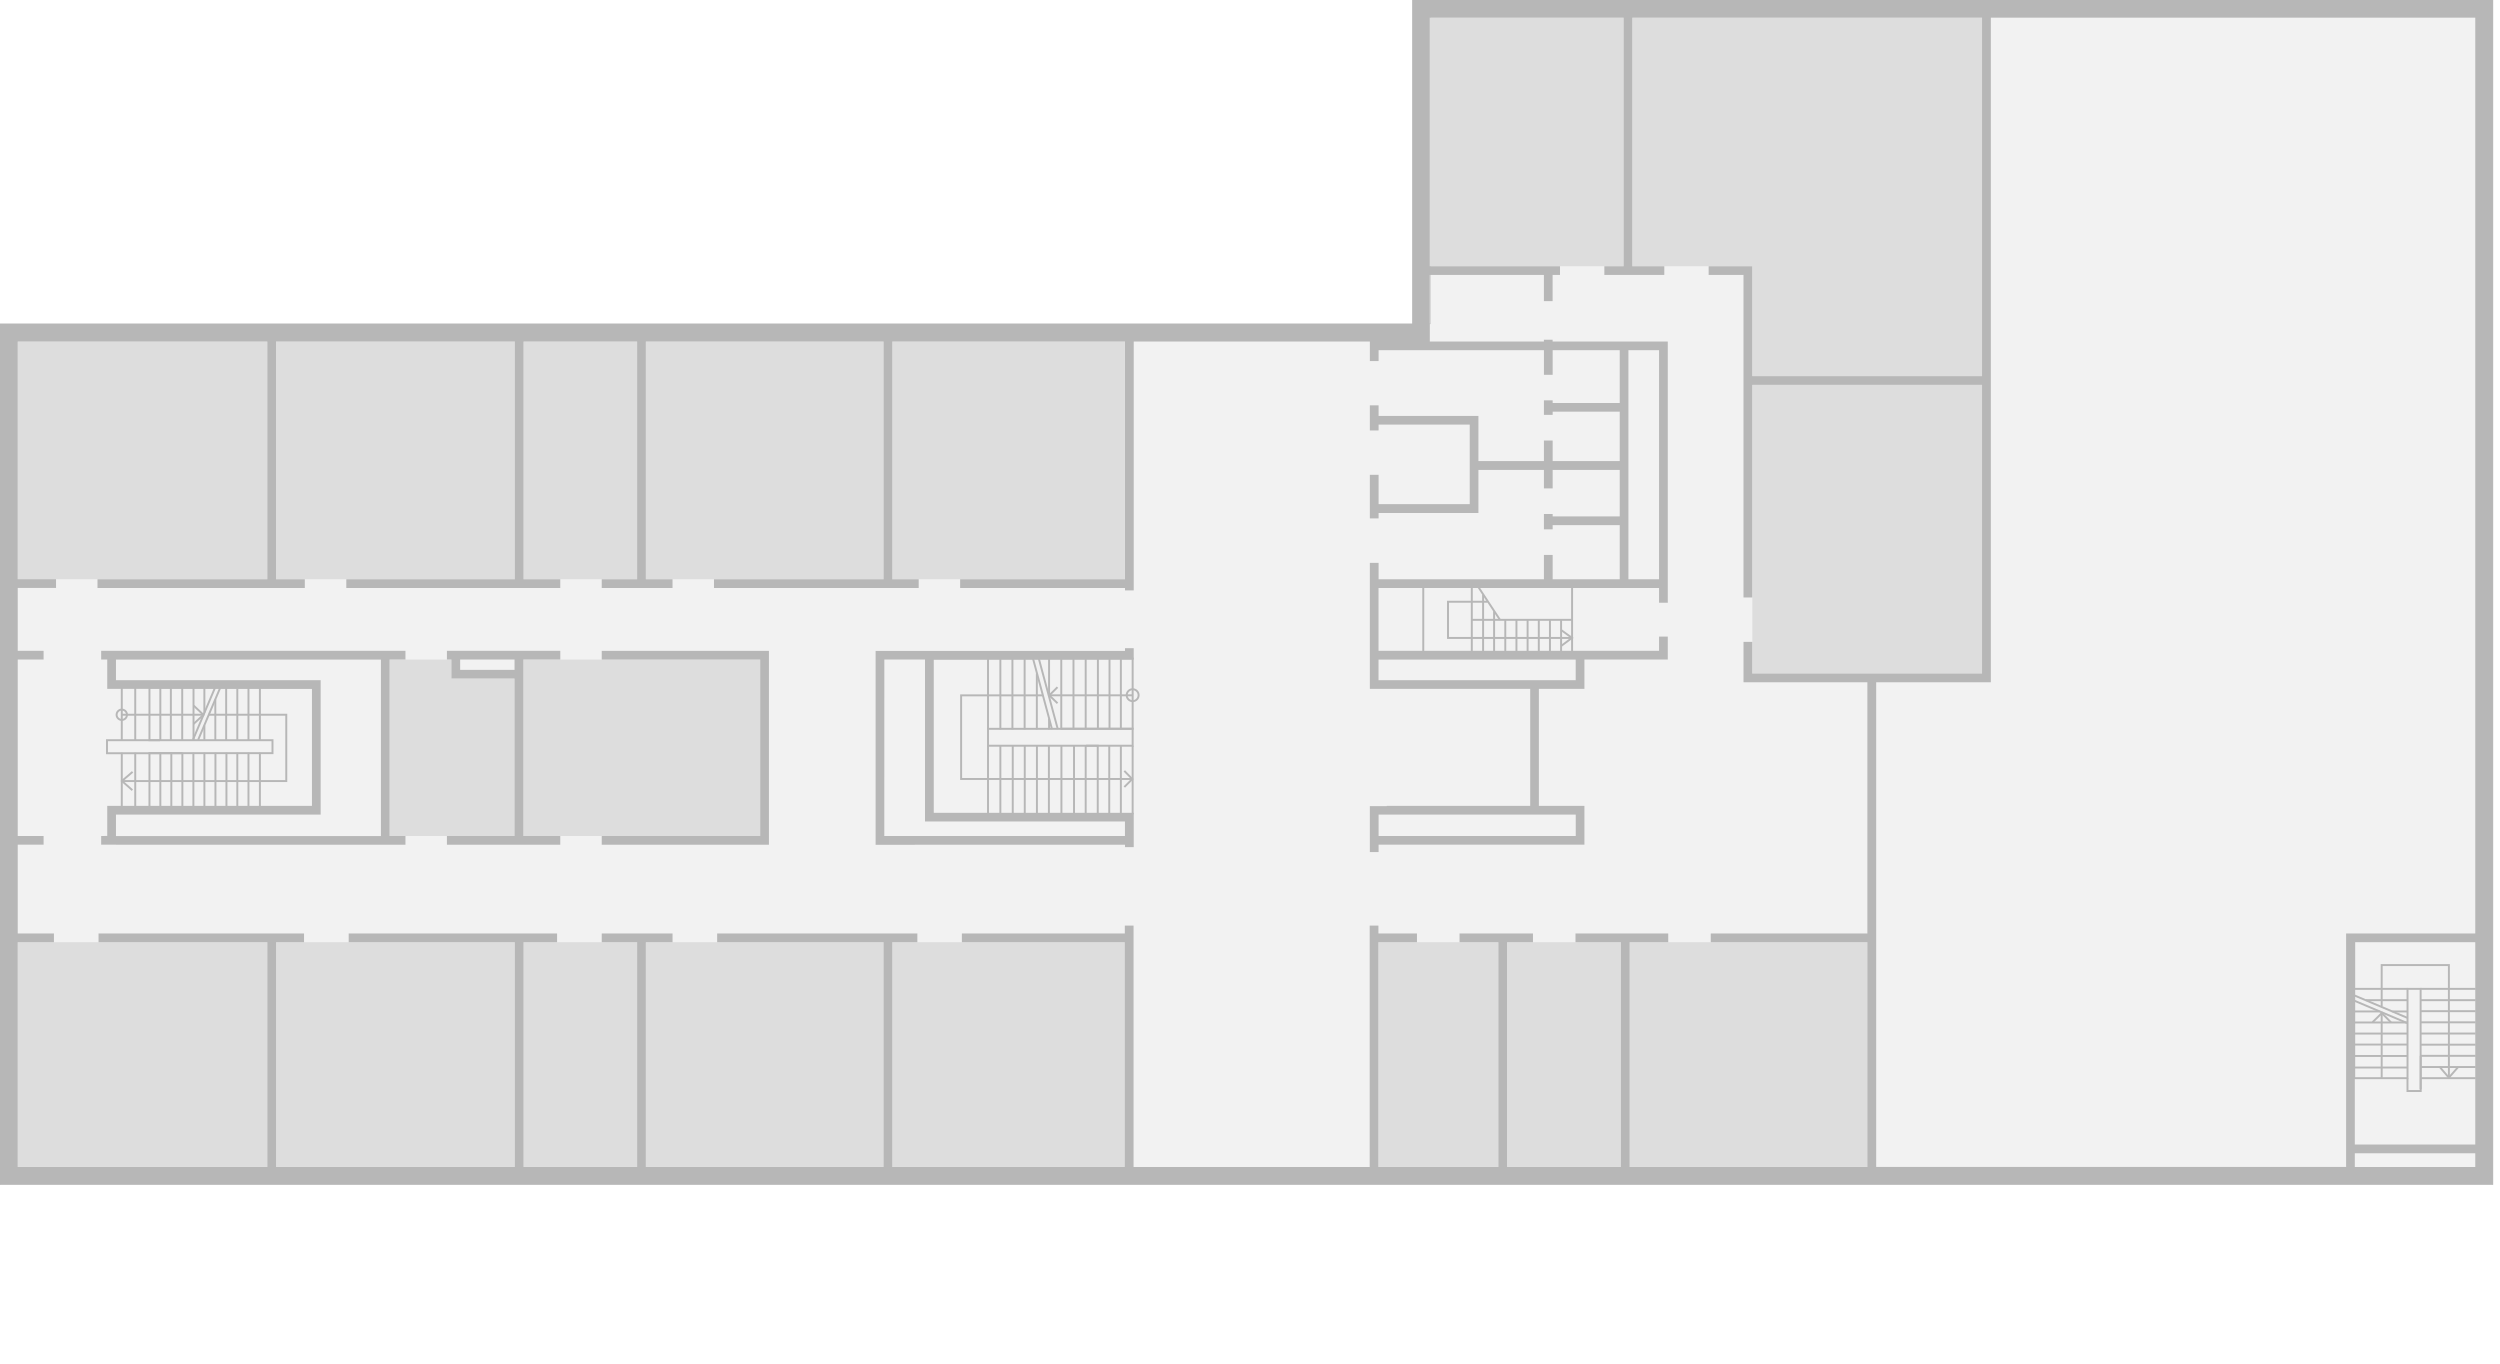 <svg id="Livello_1" data-name="Livello 1" xmlns="http://www.w3.org/2000/svg" xmlns:xlink="http://www.w3.org/1999/xlink" viewBox="0 0 5500 3000"><defs><pattern id="locale_tecnico-21_1_" data-name="locale tecnico-21 1 " width="38.5" height="38.5" patternTransform="matrix(-0.58, 0, 0, 0.58, -17712.63, 23268.03)" patternUnits="userSpaceOnUse" viewBox="0 0 38.5 38.5"><rect width="38.5" height="38.5" style="fill:none"/><rect width="38.5" height="38.5" style="fill:none"/><rect width="38.5" height="38.5" style="fill:none"/><rect width="38.5" height="38.5" style="fill:none"/><rect width="38.5" height="38.5" style="fill:none"/><rect width="38.5" height="38.5" style="fill:none"/><rect width="38.5" height="38.5" style="fill:none"/><rect width="38.5" height="38.5" style="fill:none"/><rect x="35.8" y="-35.8" width="40.5" height="39.2" style="fill:#f2f2f2"/><line x1="38.5" x2="77" y2="-38.5" style="fill:none;stroke:#ddd;stroke-linecap:square;stroke-linejoin:round;stroke-width:20px"/><rect x="-2.7" y="-35.8" width="40.5" height="39.2" style="fill:#f2f2f2"/><line x2="38.5" y2="-38.5" style="fill:none;stroke:#ddd;stroke-linecap:square;stroke-linejoin:round;stroke-width:20px"/><line x1="-38.5" y2="-38.5" style="fill:none;stroke:#ddd;stroke-linecap:square;stroke-linejoin:round;stroke-width:20px"/><rect x="35.8" y="2.7" width="40.5" height="39.2" style="fill:#f2f2f2"/><line x1="38.5" y1="38.5" x2="77" style="fill:none;stroke:#ddd;stroke-linecap:square;stroke-linejoin:round;stroke-width:20px"/><rect x="-2.7" y="2.7" width="40.5" height="39.2" style="fill:#f2f2f2"/><line y1="38.5" x2="38.5" style="fill:none;stroke:#ddd;stroke-linecap:square;stroke-linejoin:round;stroke-width:20px"/><line x1="-38.5" y1="38.5" style="fill:none;stroke:#ddd;stroke-linecap:square;stroke-linejoin:round;stroke-width:20px"/><line x1="38.5" y1="77" x2="77" y2="38.5" style="fill:none;stroke:#ddd;stroke-linecap:square;stroke-linejoin:round;stroke-width:20px"/><line y1="77" x2="38.5" y2="38.5" style="fill:none;stroke:#ddd;stroke-linecap:square;stroke-linejoin:round;stroke-width:20px"/><line x1="-38.5" y1="77" y2="38.5" style="fill:none;stroke:#ddd;stroke-linecap:square;stroke-linejoin:round;stroke-width:20px"/></pattern></defs><g id="D1-floor1"><g id="background"><polygon points="5484.49 38.92 5484.49 0 5445.58 0 3185.69 0 3146.69 0 3146.69 38.92 3146.69 636.86 3146.69 712.46 3032.78 712.46 39 712.46 0 712.46 0 751.37 0 2567.34 0 2606.26 39 2606.26 5445.58 2606.26 5484.49 2606.26 5484.49 2567.34 5484.49 38.92" style="fill:#f2f2f2;stroke:#b7b7b7;stroke-miterlimit:10"/></g><g id="rooms"><polygon id="locale_tecnico-21" data-name="locale tecnico-21" points="255.11 1496.37 255.11 1451 837.99 1451 837.99 1839.21 255.11 1839.21 255.11 1792.12 686.37 1792.12 705.48 1792.12 705.48 1772.92 705.48 1515.49 705.48 1496.37 686.37 1496.37 255.11 1496.37" style="fill:url(#locale_tecnico-21_1_)"/><rect id="locale_tecnico-22" data-name="locale tecnico-22" x="1012.33" y="1451" width="119.68" height="22.64" style="fill:url(#locale_tecnico-21_1_)"/><polygon id="locale_tecnico-23" data-name="locale tecnico-23" points="1945.54 1839.21 1945.54 1451 2035.09 1451 2035.09 1788.07 2035.09 1807.27 2054.2 1807.27 2474.96 1807.27 2474.96 1839.21 1945.54 1839.21" style="fill:url(#locale_tecnico-21_1_)"/><polygon id="locale_tecnico-24" data-name="locale tecnico-24" points="3032.78 1839.21 3032.78 1792.12 3366.41 1792.12 3385.52 1792.12 3466.54 1792.12 3466.54 1839.21 3032.78 1839.21" style="fill:url(#locale_tecnico-21_1_)"/><polygon id="locale_tecnico-25" data-name="locale tecnico-25" points="3032.78 1496.37 3032.78 1451 3466.54 1451 3466.54 1496.37 3385.52 1496.37 3366.41 1496.37 3032.78 1496.37" style="fill:url(#locale_tecnico-21_1_)"/><polygon id="locale_tecnico-26" data-name="locale tecnico-26" points="3582.51 886.8 3582.51 770.57 3649.93 770.57 3649.93 1274.33 3582.51 1274.33 3582.51 1155.26 3582.51 1136.06 3582.51 1033.77 3582.51 1014.57 3582.51 905.92 3582.51 886.8" style="fill:url(#locale_tecnico-21_1_)"/><polygon id="locale_tecnico-27" data-name="locale tecnico-27" points="4127.6 2053.6 4127.6 1501.02 4360.66 1501.02 4379.86 1501.02 4379.86 1481.82 4379.86 846.68 4379.86 827.48 4379.86 38.92 5445.58 38.92 5445.58 2053.6 5180.57 2053.6 5161.46 2053.6 5161.46 2072.8 5161.46 2517.92 5161.46 2537.12 5161.46 2567.34 4127.6 2567.34 4127.6 2072.8 4127.6 2053.6" style="fill:url(#locale_tecnico-21_1_)"/><rect id="locale_tecnico-28" data-name="locale tecnico-28" x="5180.57" y="2537.12" width="265.01" height="30.22" style="fill:url(#locale_tecnico-21_1_)"/><rect id="senza_codice" data-name="senza codice" x="3415.74" y="1155.26" width="147.57" height="119.16" style="fill:#f2f2f2"/><rect id="senza_codice-2" data-name="senza codice-2" x="3415.74" y="905.92" width="147.57" height="108.65" style="fill:#f2f2f2"/><rect id="senza_codice-3" data-name="senza codice-3" x="3415.74" y="1033.77" width="147.57" height="102.28" style="fill:#f2f2f2"/><rect id="senza_codice-4" data-name="senza codice-4" x="3415.74" y="770.57" width="147.57" height="116.23" style="fill:#f2f2f2"/><g class="clickable" id="D1-1C-01-D" data-name="customclass D1-1C-01-D"><rect id="a" x="3032.78" y="1515.49" width="333.54" height="257.43" style="fill:#f2f2f2"/></g><g class="clickable" id="D1-1E-17" data-name="customclass D1-1E-17"><polygon id="_tracciato_" data-name=" tracciato " points="39 1274.33 39 751.37 340 751.37 588.13 751.37 588.13 1274.33 340 1274.33 320.8 1274.33 39 1274.33" style="fill:#ddd"/></g><g class="clickable" id="D1-1E-15" data-name="customclass D1-1E-15"><rect id="_tracciato_2" data-name=" tracciato 2" x="607.33" y="751.37" width="525.28" height="522.96" style="fill:#ddd"/></g><g class="clickable" id="D1-1E-14" data-name="customclass D1-1E-14"><rect id="_tracciato_3" data-name=" tracciato 3" x="1151.81" y="751.37" width="249.85" height="522.96" style="fill:#ddd"/></g><g class="clickable" id="D1-1E-13" data-name="customclass D1-1E-13"><rect id="_tracciato_4" data-name=" tracciato 4" x="1420.87" y="751.37" width="522.96" height="522.96" style="fill:#ddd"/></g><g class="clickable" id="D1-1E-12" data-name="customclass D1-1E-12"><rect id="_tracciato_5" data-name=" tracciato 5" x="1963.02" y="751.37" width="511.94" height="522.96" style="fill:#ddd"/></g><g class="clickable" id="D1-1E-11" data-name="customclass D1-1E-11"><g id="scala1"><polygon points="696.18 1777.65 326.65 1777.65 326.65 1654.79 597.34 1654.79 597.34 1630.6 326.65 1630.6 326.65 1510.58 696.18 1510.58 696.18 1514.88 330.96 1514.88 330.96 1626.3 601.65 1626.3 601.65 1659.1 330.96 1659.1 330.96 1773.35 696.18 1773.35 696.18 1777.65" style="fill:#b7b7b7"/><polygon points="631.96 1720.49 267.94 1720.49 267.94 1716.18 627.65 1716.18 627.65 1574.55 459.42 1574.55 459.42 1570.24 631.96 1570.24 631.96 1720.49" style="fill:#b7b7b7"/><rect x="544.48" y="1656" width="4.3" height="120.45" style="fill:#b7b7b7"/><rect x="569.62" y="1656" width="4.3" height="120.45" style="fill:#b7b7b7"/><rect x="519.94" y="1656" width="4.3" height="120.45" style="fill:#b7b7b7"/><rect x="569.62" y="1512.73" width="4.3" height="115.72" style="fill:#b7b7b7"/><rect x="544.48" y="1513.16" width="4.3" height="115.28" style="fill:#b7b7b7"/><rect x="495.4" y="1512.73" width="4.3" height="115.72" style="fill:#b7b7b7"/><rect x="471.56" y="1538.73" width="4.3" height="89.71" style="fill:#b7b7b7"/><rect x="447.45" y="1512.73" width="4.3" height="55.36" style="fill:#b7b7b7"/><rect x="447.45" y="1595.99" width="4.3" height="31.43" style="fill:#b7b7b7"/><rect x="373.75" y="1512.73" width="4.3" height="115.72" style="fill:#b7b7b7"/><rect x="350.59" y="1512.73" width="4.3" height="115.72" style="fill:#b7b7b7"/><polygon points="401.39 1659.27 233.24 1659.27 233.24 1626.3 351.97 1626.3 351.97 1630.6 237.54 1630.6 237.54 1654.96 401.39 1654.96 401.39 1659.27" style="fill:#b7b7b7"/><rect x="423.34" y="1656" width="4.3" height="120.45" style="fill:#b7b7b7"/><rect x="471.81" y="1656" width="4.3" height="120.45" style="fill:#b7b7b7"/><rect x="447.53" y="1656" width="4.3" height="120.45" style="fill:#b7b7b7"/><rect x="496.01" y="1656" width="4.3" height="120.45" style="fill:#b7b7b7"/><rect x="399.06" y="1656" width="4.3" height="120.45" style="fill:#b7b7b7"/><rect x="374.78" y="1656" width="4.3" height="120.45" style="fill:#b7b7b7"/><rect x="350.59" y="1656" width="4.3" height="120.45" style="fill:#b7b7b7"/><rect x="295.4" y="1512.73" width="4.3" height="115.72" style="fill:#b7b7b7"/><rect x="295.4" y="1656" width="4.3" height="120.45" style="fill:#b7b7b7"/><rect x="265.78" y="1512.73" width="4.3" height="115.72" style="fill:#b7b7b7"/><rect x="265.78" y="1656" width="4.3" height="120.45" style="fill:#b7b7b7"/><rect x="423.6" y="1512.73" width="4.3" height="115.72" style="fill:#b7b7b7"/><rect x="398.72" y="1512.73" width="4.3" height="115.72" style="fill:#b7b7b7"/><polygon points="289.76 1740.01 264.91 1718.13 290.3 1696.46 293.1 1699.74 271.48 1718.19 292.6 1736.78 289.76 1740.01" style="fill:#b7b7b7"/><polygon points="427.21 1594.3 424.29 1591.13 444.38 1572.63 424.7 1553.98 427.66 1550.86 450.69 1572.68 427.21 1594.3" style="fill:#b7b7b7"/><rect x="386.36" y="1567.79" width="125.19" height="4.3" transform="translate(-1171.8 1371.36) rotate(-67.06)" style="fill:#b7b7b7"/><rect x="397.81" y="1567.79" width="125.19" height="4.3" transform="translate(-1164.81 1381.9) rotate(-67.06)" style="fill:#b7b7b7"/><rect x="267.33" y="1570.25" width="180.2" height="4.3" style="fill:#b7b7b7"/><rect x="519.94" y="1515.23" width="4.3" height="112.96" style="fill:#b7b7b7"/><path d="M267.94,1586a13.52,13.52,0,1,1,13.51-13.52A13.53,13.53,0,0,1,267.94,1586Zm0-22.73a9.22,9.22,0,1,0,9.21,9.21A9.23,9.23,0,0,0,267.94,1563.27Z" style="fill:#b7b7b7"/></g><polygon id="_tracciato_6" data-name=" tracciato 6" points="39 1839.21 39 1451 235.99 1451 235.99 1496.37 235.99 1515.49 255.11 1515.49 686.37 1515.49 686.37 1772.92 255.11 1772.92 235.99 1772.92 235.99 1792.12 235.99 1839.21 39 1839.21" style="fill:none"/></g><g class="clickable" id="D1-1E-11-A" data-name="customclass D1-1E-11-A"><g id="scala2"><polygon points="2417.19 1793.67 2049.03 1793.67 2049.03 1789.36 2412.88 1789.36 2412.88 1642.74 2171.46 1642.74 2171.46 1601.24 2489.68 1601.24 2489.68 1450.91 2049.03 1450.91 2049.03 1446.61 2493.99 1446.61 2493.99 1605.55 2175.77 1605.55 2175.77 1638.43 2417.19 1638.43 2417.19 1793.67" style="fill:#b7b7b7"/><polygon points="2491.23 1715.92 2112.32 1715.92 2112.32 1527.63 2294.24 1527.63 2294.24 1531.93 2116.62 1531.93 2116.62 1711.62 2491.23 1711.62 2491.23 1715.92" style="fill:#b7b7b7"/><rect x="2307.58" y="1527.54" width="184.25" height="4.3" style="fill:#b7b7b7"/><rect x="2171.46" y="1447.56" width="4.3" height="157.13" style="fill:#b7b7b7"/><rect x="2198.67" y="1449.54" width="4.3" height="155.15" style="fill:#b7b7b7"/><rect x="2171.46" y="1640.59" width="4.3" height="150.93" style="fill:#b7b7b7"/><rect x="2198.67" y="1640.59" width="4.3" height="150.93" style="fill:#b7b7b7"/><rect x="2225.88" y="1640.59" width="4.3" height="150.93" style="fill:#b7b7b7"/><rect x="2252.31" y="1640.59" width="4.3" height="150.93" style="fill:#b7b7b7"/><rect x="2279.09" y="1640.59" width="4.3" height="150.93" style="fill:#b7b7b7"/><rect x="2360.71" y="1640.59" width="4.3" height="150.93" style="fill:#b7b7b7"/><rect x="2386.36" y="1640.59" width="4.3" height="150.93" style="fill:#b7b7b7"/><rect x="2489.68" y="1640.59" width="4.3" height="150.93" style="fill:#b7b7b7"/><polygon points="2475.01 1732.94 2471.97 1729.9 2487.95 1713.92 2471.95 1697.45 2475.04 1694.45 2493.99 1713.96 2475.01 1732.94" style="fill:#b7b7b7"/><polygon points="2493.99 1642.74 2389.38 1642.74 2389.38 1638.43 2489.68 1638.43 2489.68 1605.29 2334.62 1605.29 2334.62 1600.98 2493.99 1600.98 2493.99 1642.74" style="fill:#b7b7b7"/><rect x="2305.78" y="1580.92" width="4.3" height="23.76" style="fill:#b7b7b7"/><rect x="2305.78" y="1447.56" width="4.3" height="81.53" style="fill:#b7b7b7"/><rect x="2252.05" y="1447.56" width="4.3" height="157.13" style="fill:#b7b7b7"/><rect x="2278.91" y="1481.82" width="4.3" height="122.86" style="fill:#b7b7b7"/><rect x="2225.19" y="1447.56" width="4.3" height="157.13" style="fill:#b7b7b7"/><rect x="2332.64" y="1447.56" width="4.3" height="157.13" style="fill:#b7b7b7"/><rect x="2359.5" y="1447.56" width="4.3" height="157.13" style="fill:#b7b7b7"/><rect x="2386.36" y="1447.56" width="4.3" height="157.13" style="fill:#b7b7b7"/><rect x="2305.43" y="1640.59" width="4.3" height="150.93" style="fill:#b7b7b7"/><rect x="2332.98" y="1640.59" width="4.3" height="150.93" style="fill:#b7b7b7"/><rect x="2463.76" y="1640.59" width="4.3" height="150.93" style="fill:#b7b7b7"/><rect x="2463.76" y="1447.64" width="4.3" height="154.46" style="fill:#b7b7b7"/><rect x="2438.8" y="1447.64" width="4.3" height="154.46" style="fill:#b7b7b7"/><rect x="2413.23" y="1447.64" width="4.3" height="154.46" style="fill:#b7b7b7"/><rect x="2438.19" y="1640.59" width="4.3" height="150.93" style="fill:#b7b7b7"/><path d="M2491.83,1544.67a15.24,15.24,0,1,1,15.24-15.24A15.26,15.26,0,0,1,2491.83,1544.67Zm0-26.17a10.94,10.94,0,1,0,10.94,10.93A10.94,10.94,0,0,0,2491.83,1518.5Z" style="fill:#b7b7b7"/><rect x="2304.01" y="1445.05" width="4.31" height="161.55" transform="translate(-317 650.86) rotate(-15.04)" style="fill:#b7b7b7"/><rect x="2291.27" y="1445.05" width="4.31" height="161.54" transform="translate(-317.43 647.55) rotate(-15.04)" style="fill:#b7b7b7"/><polygon points="2325.03 1548.72 2305.37 1529.81 2325.01 1510.26 2328.04 1513.31 2311.52 1529.75 2328.02 1545.62 2325.03 1548.72" style="fill:#b7b7b7"/></g><g id="tracciato"><rect x="2054.2" y="1452.89" width="450.63" height="335.18" style="fill:none"/></g></g><g class="clickable" id="D1-1E-10" data-name="customclass D1-1E-10"><polygon id="_tracciato_7" data-name=" tracciato 7" points="857.19 1839.21 857.19 1451 993.13 1451 993.13 1473.64 993.13 1492.84 1012.33 1492.84 1132.01 1492.84 1132.01 1839.21 857.19 1839.21" style="fill:#ddd"/></g><g class="clickable" id="D1-1E-09" data-name="customclass D1-1E-09"><polygon id="_tracciato_8" data-name=" tracciato 8" points="1151.21 1473.64 1151.21 1451 1672.44 1451 1672.44 1839.21 1151.21 1839.21 1151.21 1492.84 1151.21 1473.64" style="fill:#ddd"/></g><g class="clickable" id="D1-1E-08" data-name="customclass D1-1E-08"><rect x="1015.95" y="1872.62" width="256.48" height="130.18" style="fill:none"/></g><g class="clickable" id="D1-1E-06" data-name="customclass D1-1E-06"><rect id="_tracciato_10" data-name=" tracciato 10" x="39" y="2072.8" width="549.13" height="494.54" style="fill:#ddd"/></g><g class="clickable" id="D1-1E-05" data-name="customclass D1-1E-05"><rect id="_tracciato_11" data-name=" tracciato 11" x="607.33" y="2072.8" width="525.28" height="494.54" style="fill:#ddd"/></g><g class="clickable" id="D1-1E-04" data-name="customclass D1-1E-04"><rect id="_tracciato_12" data-name=" tracciato 12" x="1151.81" y="2072.8" width="249.85" height="494.54" style="fill:#ddd"/></g><g class="clickable" id="D1-1E-03" data-name="customclass D1-1E-03"><rect id="_tracciato_13" data-name=" tracciato 13" x="1420.87" y="2072.8" width="522.96" height="494.54" style="fill:#ddd"/></g><g class="clickable" id="D1-1E-02" data-name="customclass D1-1E-02"><rect id="_tracciato_14" data-name=" tracciato 14" x="1963.02" y="2072.8" width="511.94" height="494.54" style="fill:#ddd"/></g><g class="clickable" id="D1-1C-01" data-name="customclass D1-1C-01"><polygon id="_tracciato_15" data-name=" tracciato 15" points="2517.92 1451 2517.92 1431.89 2517.92 1293.53 2517.92 1274.33 2517.92 751.37 2992.49 751.37 2992.49 770.57 2992.49 915.22 2992.49 934.42 2992.49 1109.37 2992.49 1128.48 2992.49 1274.33 2992.49 1293.53 2992.49 1431.89 2992.49 1451 2992.49 1496.37 2992.49 1515.49 2992.49 1772.92 2992.49 1792.12 2992.49 1839.21 2992.49 1858.41 2992.49 2053.6 2992.49 2072.8 2992.49 2567.34 2517.92 2567.34 2517.92 2072.8 2517.92 2053.6 2517.92 1858.41 2517.92 1839.21 2517.92 1807.27 2517.92 1788.07 2517.92 1451" style="fill:none"/></g><g class="clickable" id="D1-1W-14" data-name="customclass D1-1W-14"><polygon id="_tracciato_16" data-name=" tracciato 16" points="3591.3 585.72 3591.3 38.92 4360.66 38.92 4360.66 827.48 3855.1 827.48 3855.1 604.92 3855.1 585.72 3835.9 585.72 3591.3 585.72" style="fill:#ddd"/></g><g class="clickable" id="D1-1W-13" data-name="customclass D1-1W-13"><polygon id="_tracciato_17" data-name=" tracciato 17" points="3145.69 585.72 3145.69 38.92 3572.1 38.92 3572.1 585.72 3415.74 585.72 3396.63 585.72 3145.69 585.72" style="fill:#ddd"/></g><g class="clickable" id="D1-1W-12" data-name="customclass D1-1W-12"><polygon id="_tracciato_18" data-name=" tracciato 18" points="3185.69 712.46 3185.69 604.92 3396.63 604.92 3396.63 751.37 3185.69 751.37 3185.69 712.46" style="fill:#f2f2f2"/></g><g class="clickable" id="D1-1W-11" data-name="customclass D1-1W-11"><polygon id="_tracciato_19" data-name=" tracciato 19" points="3252.5 915.22 3233.3 915.22 3032.78 915.22 3032.78 770.57 3396.63 770.57 3396.63 886.8 3396.63 914.53 3252.5 915.22" style="fill:#f2f2f2"/></g><g class="clickable" id="D1-1W-10" data-name="customclass D1-1W-10"><polygon id="_tracciato_20" data-name=" tracciato 20" points="3032.78 1109.37 3032.78 934.42 3233.3 934.42 3233.3 1014.57 3233.3 1033.77 3233.3 1109.37 3032.78 1109.37" style="fill:#f2f2f2"/></g><g class="clickable" id="D1-1W-09" data-name="customclass D1-1W-09"><polygon id="_tracciato_21" data-name=" tracciato 21" points="3396.63 1128.31 3396.63 1155.26 3396.63 1274.33 3032.78 1274.33 3032.78 1128.48 3233.3 1128.48 3252.5 1128.48 3396.63 1128.31" style="fill:#f2f2f2"/></g><g class="clickable" id="D1-1W-08" data-name="customclass D1-1W-08"><g id="scala3"><polygon points="3458.62 1436.79 3129.04 1436.79 3129.04 1289.05 3458.19 1289.05 3458.19 1293.36 3133.34 1293.36 3133.34 1432.49 3458.62 1432.49 3458.62 1436.79" style="fill:#b7b7b7"/><rect x="3237.95" y="1361.46" width="220.67" height="4.3" style="fill:#b7b7b7"/><polygon points="3458.1 1405.63 3183.45 1405.63 3183.45 1321.68 3272.82 1321.68 3272.82 1325.99 3187.76 1325.99 3187.76 1401.32 3458.1 1401.32 3458.1 1405.63" style="fill:#b7b7b7"/><rect x="3235.8" y="1291.2" width="4.3" height="143.96" style="fill:#b7b7b7"/><rect x="3260.68" y="1308.08" width="4.3" height="127.08" style="fill:#b7b7b7"/><rect x="3358.58" y="1363.61" width="4.3" height="71.55" style="fill:#b7b7b7"/><rect x="3309.5" y="1363.61" width="4.3" height="71.55" style="fill:#b7b7b7"/><rect x="3334.04" y="1363.61" width="4.3" height="71.55" style="fill:#b7b7b7"/><rect x="3284.88" y="1344.67" width="4.3" height="90.49" style="fill:#b7b7b7"/><rect x="3383.2" y="1363.61" width="4.3" height="71.55" style="fill:#b7b7b7"/><rect x="3407.74" y="1363.61" width="4.3" height="71.55" style="fill:#b7b7b7"/><rect x="3432.27" y="1363.61" width="4.3" height="71.55" style="fill:#b7b7b7"/><polygon points="3436.23 1422.51 3433.66 1419.05 3454.72 1403.41 3433.25 1387.83 3435.78 1384.34 3462 1403.37 3436.23 1422.51" style="fill:#b7b7b7"/><rect x="3273.77" y="1283.85" width="4.3" height="86.95" transform="translate(-189.56 2022.95) rotate(-33.41)" style="fill:#b7b7b7"/><rect x="3456.47" y="1289.74" width="4.3" height="145.76" style="fill:#b7b7b7"/></g><polygon id="_tracciato_22" data-name=" tracciato 22" points="3032.78 1431.89 3032.78 1293.53 3396.63 1293.53 3415.74 1293.53 3563.4 1293.53 3582.51 1293.53 3649.93 1293.53 3649.93 1431.89 3485.74 1431.89 3466.54 1431.89 3032.78 1431.89" style="fill:none"/></g><g class="clickable" id="D1-1W-06" data-name="customclass D1-1W-06"><polygon id="_tracciato_23" data-name=" tracciato 23" points="3855.1 1481.82 3855.1 846.68 4360.66 846.68 4360.66 1481.82 4127.6 1481.82 4108.48 1481.82 3855.1 1481.82" style="fill:#ddd"/></g><g class="clickable" id="D1-1W-05" data-name="customclass D1-1W-05"><polygon id="_tracciato_24" data-name=" tracciato 24" points="3032.78 2053.6 3032.78 1858.41 3466.54 1858.41 3485.74 1858.41 3485.74 1839.21 3485.74 1792.12 3485.74 1772.92 3466.54 1772.92 3385.52 1772.92 3385.52 1515.49 3466.54 1515.49 3485.74 1515.49 3485.74 1496.37 3485.74 1451 3649.93 1451 3669.13 1451 3669.13 1431.89 3669.13 1293.53 3669.13 1274.33 3669.13 770.57 3669.13 751.37 3649.93 751.37 3582.51 751.37 3563.4 751.37 3415.74 751.37 3415.74 604.92 3572.1 604.92 3591.3 604.92 3835.9 604.92 3835.9 827.48 3835.9 846.68 3835.9 1481.82 3835.9 1501.02 3855.1 1501.02 4108.48 1501.02 4108.48 2053.6 3585.44 2053.6 3566.24 2053.6 3315.78 2053.6 3296.67 2053.6 3032.78 2053.6" style="fill:#f2f2f2"/></g><g class="clickable" id="D1-1W-04" data-name="customclass D1-1W-04"><rect id="_tracciato_25" data-name=" tracciato 25" x="3032.78" y="2072.8" width="263.8" height="494.54" style="fill:#ddd"/></g><g class="clickable" id="D1-1W-03" data-name="customclass D1-1W-03"><rect id="_tracciato_26" data-name=" tracciato 26" x="3315.78" y="2072.8" width="250.46" height="494.54" style="fill:#ddd"/></g><g class="clickable" id="D1-1W-02" data-name="customclass D1-1W-02"><rect id="_tracciato_27" data-name=" tracciato 27" x="3585.44" y="2072.8" width="522.96" height="494.54" style="fill:#ddd"/></g><g class="clickable" id="D1-1W-01" data-name="customclass D1-1W-01"><g id="scala4"><polygon points="5327.54 2396.18 5323.23 2396.18 5323.23 2177.66 5298.69 2177.66 5298.69 2374.14 5177.13 2374.14 5177.13 2068.75 5181.43 2068.75 5181.43 2369.83 5294.39 2369.83 5294.39 2173.36 5327.54 2173.36 5327.54 2396.18" style="fill:#b7b7b7"/><polygon points="5389.7 2370.35 5385.4 2370.35 5385.4 2125.32 5241.87 2125.32 5241.87 2213.99 5237.56 2213.99 5237.56 2121.01 5389.7 2121.01 5389.7 2370.35" style="fill:#b7b7b7"/><rect x="5324.44" y="2173.36" width="122" height="4.3" style="fill:#b7b7b7"/><rect x="5324.44" y="2198.24" width="122" height="4.3" style="fill:#b7b7b7"/><rect x="5177.38" y="2173.36" width="119.16" height="4.3" style="fill:#b7b7b7"/><rect x="5263.14" y="2223.04" width="33.41" height="4.3" style="fill:#b7b7b7"/><rect x="5176.78" y="2223.04" width="58.46" height="4.3" style="fill:#b7b7b7"/><rect x="5179.28" y="2247.32" width="117.26" height="4.3" style="fill:#b7b7b7"/><rect x="5179.28" y="2271.68" width="117.26" height="4.3" style="fill:#b7b7b7"/><rect x="5179.28" y="2346.41" width="117.26" height="4.3" style="fill:#b7b7b7"/><polygon points="5327.71 2402.38 5294.3 2402.38 5294.3 2372.76 5298.61 2372.76 5298.61 2398.07 5323.4 2398.07 5323.4 2322.74 5327.71 2322.74 5327.71 2402.38" style="fill:#b7b7b7"/><rect x="5324.44" y="2296.13" width="122" height="4.3" style="fill:#b7b7b7"/><rect x="5324.44" y="2246.97" width="122" height="4.3" style="fill:#b7b7b7"/><rect x="5324.44" y="2271.59" width="122" height="4.3" style="fill:#b7b7b7"/><rect x="5324.44" y="2222.43" width="122" height="4.3" style="fill:#b7b7b7"/><rect x="5324.44" y="2320.67" width="122" height="4.3" style="fill:#b7b7b7"/><rect x="5324.44" y="2345.29" width="122" height="4.3" style="fill:#b7b7b7"/><rect x="5324.44" y="2369.83" width="122" height="4.3" style="fill:#b7b7b7"/><rect x="5179.28" y="2295.87" width="117.26" height="4.3" style="fill:#b7b7b7"/><rect x="5179.28" y="2321.02" width="117.26" height="4.3" style="fill:#b7b7b7"/><polygon points="5387.44 2374.16 5365.5 2348.41 5368.78 2345.62 5387.48 2367.57 5406.25 2346.12 5409.49 2348.95 5387.44 2374.16" style="fill:#b7b7b7"/><polygon points="5258.76 2250.89 5239.95 2231.84 5220.99 2250.49 5217.98 2247.42 5240 2225.76 5261.83 2247.87 5258.76 2250.89" style="fill:#b7b7b7"/><rect x="5235.11" y="2162.45" width="4.31" height="126.86" transform="translate(1146.95 6182.24) rotate(-67.07)" style="fill:#b7b7b7"/><rect x="5235.11" y="2150.83" width="4.31" height="126.86" transform="translate(1157.65 6175.14) rotate(-67.07)" style="fill:#b7b7b7"/><rect x="5237.57" y="2225.88" width="4.3" height="146.45" style="fill:#b7b7b7"/><rect x="5205.28" y="2198.24" width="90.92" height="4.3" style="fill:#b7b7b7"/></g><rect id="_tracciato_28" data-name=" tracciato 28" x="5180.57" y="2072.8" width="265.01" height="445.12" style="fill:none"/></g></g><g id="walls"><path d="M983.23,1451h9.9v41.84H1132v346.37H983.23v19.2h249.34v-19.2h-81.28V1451h81.37v-19.2H983.23Zm29.1,0H1132v22.73H1012.33Z" style="fill:#b7b7b7"/><path d="M2475,1858.41v5.26h19.2v-75.51H2054.29V1451.09h439.87v-25H2475V1432H1926.34V1858.5ZM1945.54,1451H2035v356.19h439.87v31.94H1945.46Z" style="fill:#b7b7b7"/><path d="M39,2606.26H5484.58V0H3106.69V712.46H0v1893.8Zm5406.58-38.92h-265v-30.22h265Zm0-49.42h-265V2072.8h265ZM4379.86,1501V38.92H5445.58V2053.6H5161.46v513.65H4127.6V1501ZM39,2072.8h79.64v-19.2H39V1858.33H95.91v-19.2H39V1450.91H95.91v-19.2H39V1293.44h84.29v-19.2H39V751.37H588.13v523H214.47v19.2H670.61v-19.2H607.25v-523h525.36v523H761.88v19.2h470.69v-19.2h-80.76v-523h249.86v523h-77.84v19.2h155.75v-19.2h-58.71v-523h523v523H1570.76v19.2h450.38v-19.2H1963v-523H2475v523H2112.31v19.2H2475v5.25h19.2V751.37h519.51v43h19.2V770.49h363.76v54h19.2V770.4H3563.4V886.63H3415.83v-5.85h-19.2v31.94h19.2v-7H3563.4V1014.4H3415.83V969.11h-19.2v45.29H3252.5V915H3032.87V891.8h-19.2V947h19.2V934.16h200.52v174.95H3032.87v-64.49h-19.2v95.91h19.2v-12H3252.5v-94.71h144.13v40.64h19.2v-40.64H3563.4v102.29H3415.83v-5.26h-19.2v33.67h19.2v-9.3H3563.4v119.16H3415.83v-53.47h-19.2v53.47H3032.87v-36h-19.2v277.15h352.74v257.43H3050.86v.6h-37.19V1874.6h19.2v-16.27h452.87v-85.41H3385.52V1515.49h100.22V1451h183.39v-50.54h-19.2v31.34H3032.78V1293.53h617.15v32.54h19.2V751.37H3415.74v-4h-19.2v4H3145.61V604.92h250.93v57.51h19.2V604.92H3432v-19.2H3145.61V38.92H3572v546.8h-42.45v19.2h131.91v-19.2h-70.35V38.92h769.37V827.48H3854.93V585.72H3759v19.2h76.72v709.53h19.2V846.68h505.56v635.14H3854.93v-69.74h-19.2V1501h272.5v552.66H3763.66v19.2h344.57v494.55h-523V2072.88h84.89v-19.2h-204v19.2h100v494.55H3315.61V2072.88h56.91v-19.2H3211v19.2h85.41v494.55H3032.52V2072.88h84.81v-19.2h-84.81v-17.39h-19.2v531.14H2493.81V2036.29h-19.2v17.39H2116.1v19.2h358.51v494.55H1963V2072.88h55.19v-19.2H1577.74v19.2h366.08v494.55H1420.87V2072.88h58.71v-19.2H1323.83v19.2h77.84v494.55H1151.81V2072.88h73.79v-19.2H767.13v19.2h365.48v494.55H607.33V2072.88h61.56v-19.2H216.79v19.2H588.13v494.55H39Zm3327.41-576.43H3032.78v-45.28h433.76v45.28Zm19.2,295.75h81v47.09H3032.87v-47.09Zm196.9-517.79V770.49h67.42v503.84Z" style="fill:#b7b7b7"/><polygon points="1323.83 1451 1672.44 1451 1672.44 1839.21 1323.83 1839.21 1323.83 1858.41 1672.44 1858.41 1691.64 1858.41 1691.64 1839.21 1691.64 1451 1691.64 1431.89 1672.44 1431.89 1323.83 1431.89 1323.83 1451" style="fill:#b7b7b7"/><path d="M255.11,1858.41H892v-19.2H857.1V1451H892v-19.2H222.56V1451h13.35v64.49H686.28v257.43H235.91v66.21H222.56v19.2h32.55Zm0-66.29H705.48V1496.37H255.11v-45.28H838V1839.3H255.11Z" style="fill:#b7b7b7"/></g></g></svg>